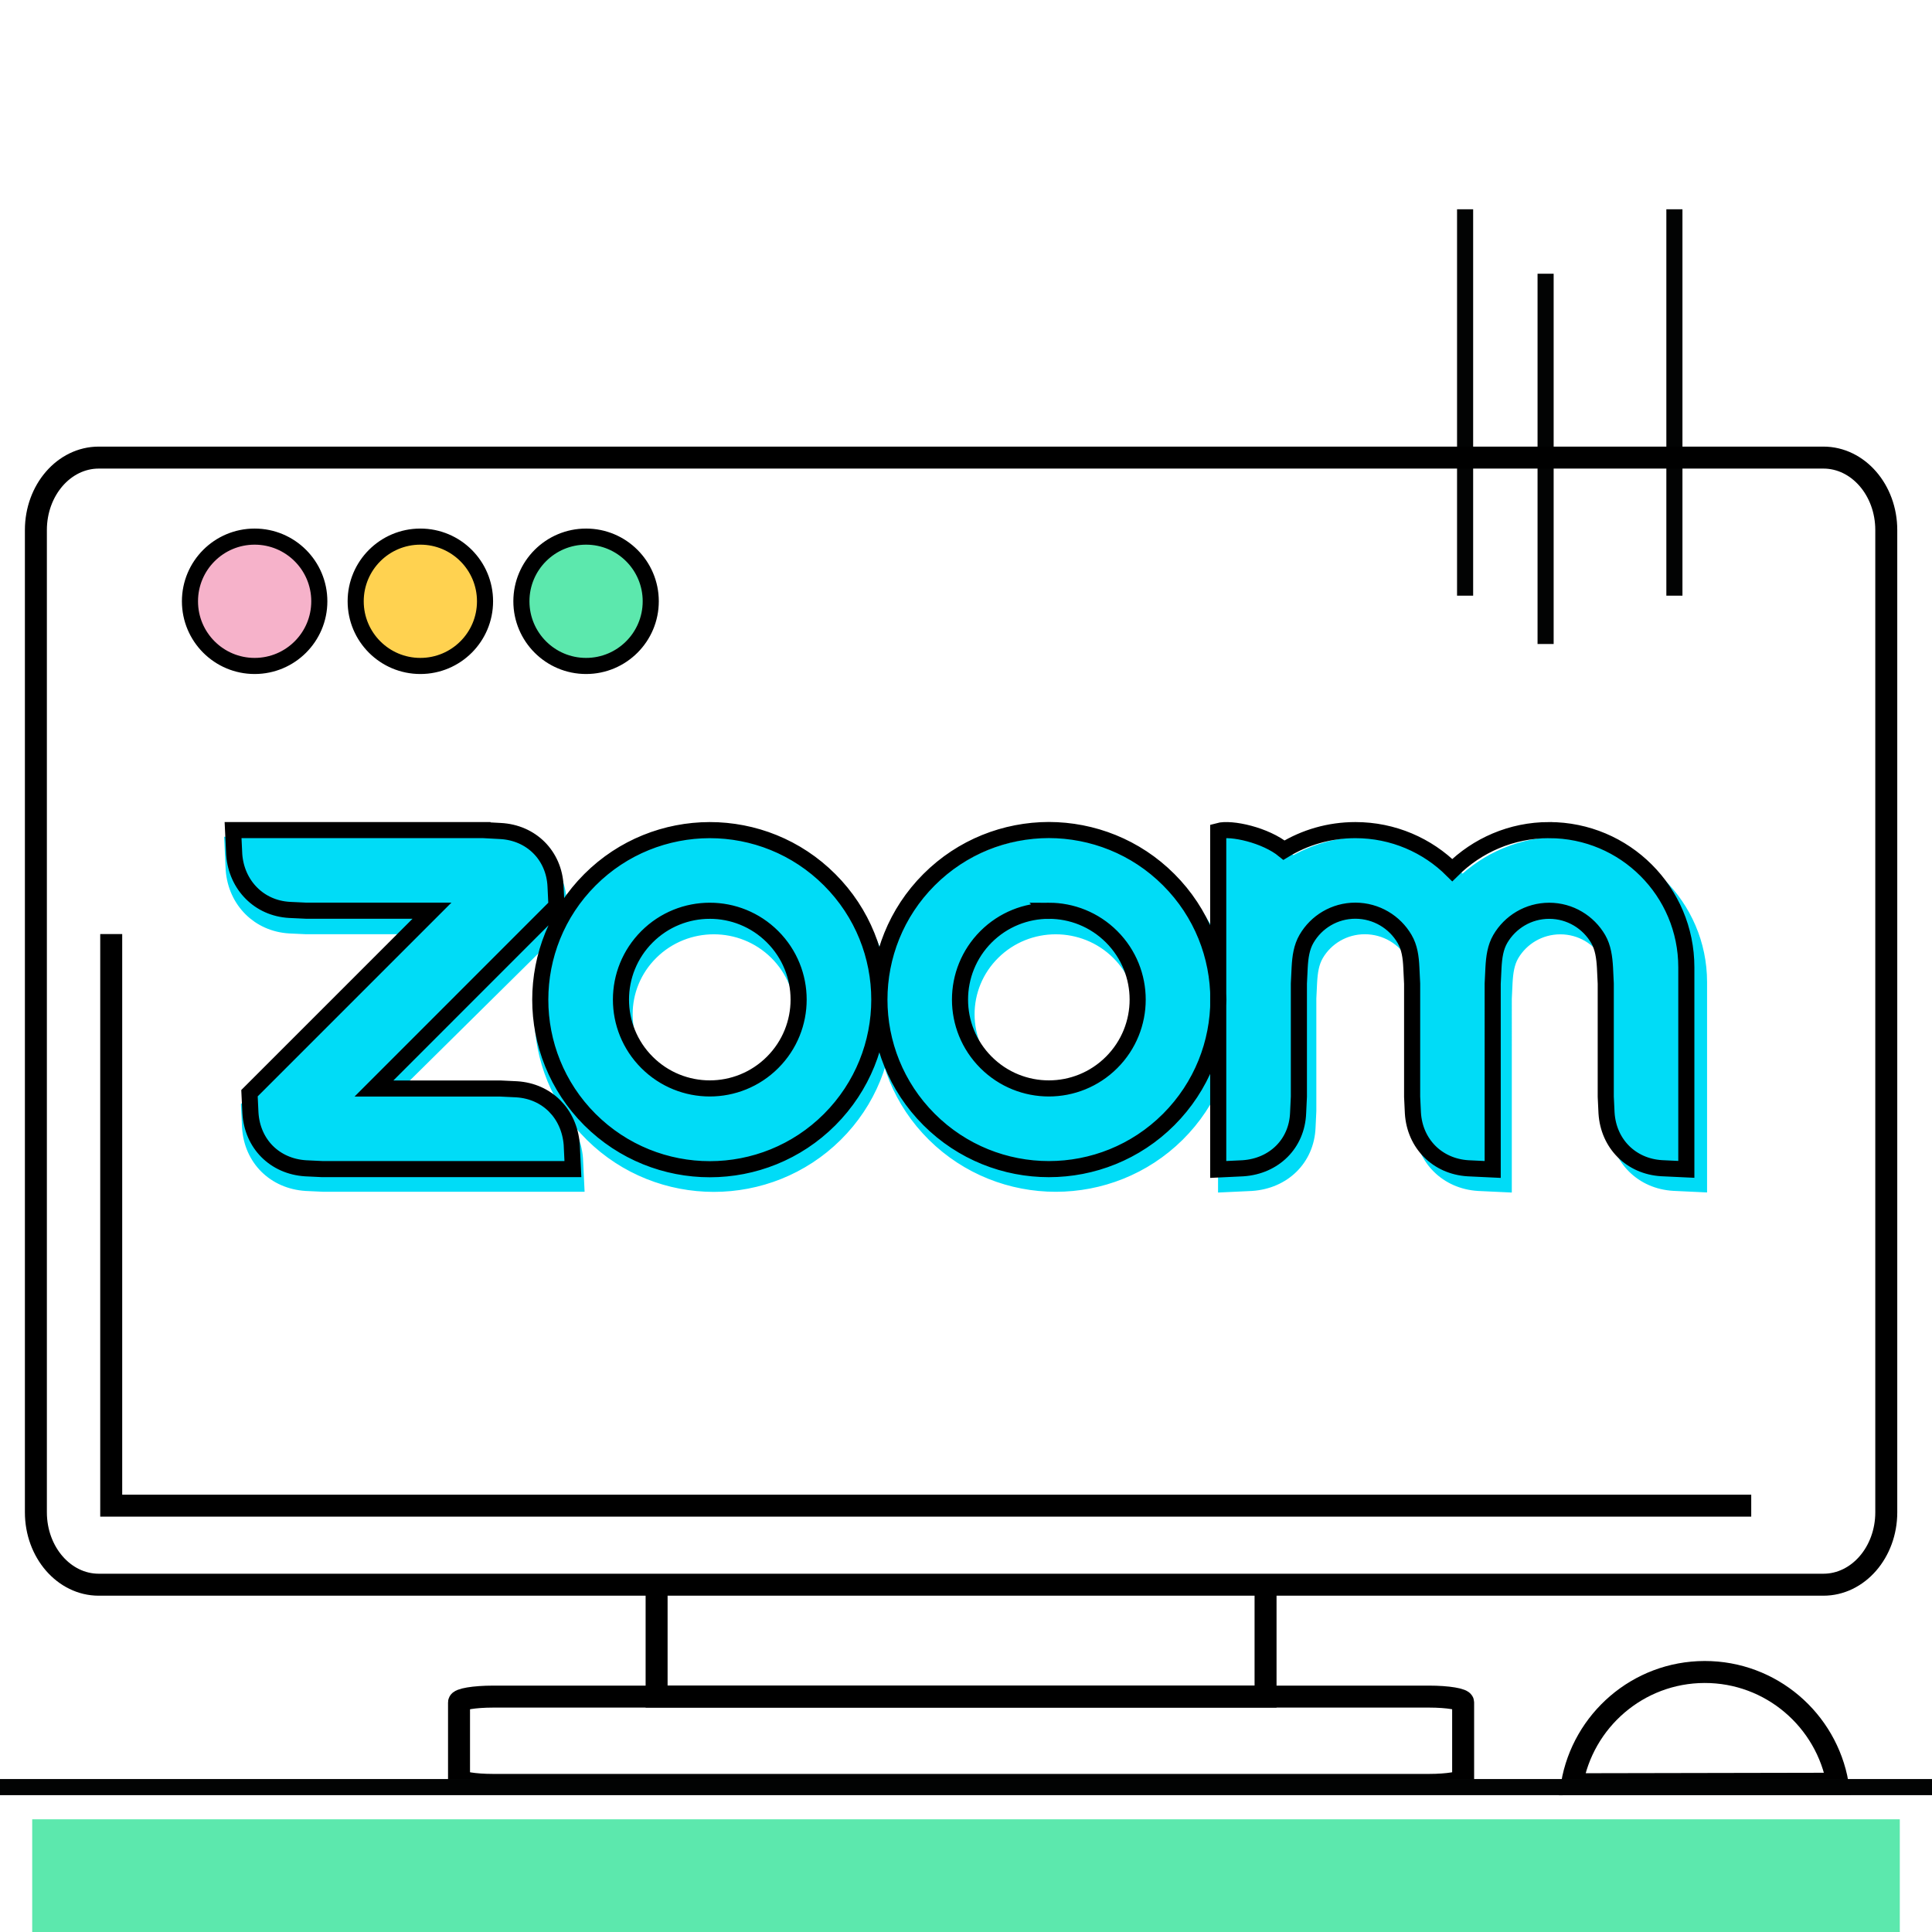 <svg xmlns="http://www.w3.org/2000/svg" xmlns:xlink="http://www.w3.org/1999/xlink" width="120" height="120" viewBox="0 0 120 120">
    <defs>
        <path id="prefix__a" d="M0 74H120V83H0z"/>
    </defs>
    <g fill="none" fill-rule="evenodd">
        <g transform="matrix(1 0 0 -1 2 120)">
            <path stroke="#020303" stroke-linejoin="bevel" d="M89 83L89 107M94 80L94 103M102 83L102 107"/>
            <path fill="#5CE8AD" d="M0 0H116V7H0z"/>
            <circle cx="34.402" cy="82.653" r="4.017" fill="#5CE8AD" fill-rule="nonzero" stroke="#000" stroke-linejoin="round"/>
            <circle cx="24.109" cy="82.653" r="4.017" fill="#FFD250" fill-rule="nonzero" stroke="#000" stroke-linejoin="round"/>
            <circle cx="13.816" cy="82.653" r="4.017" fill="#F6B2CA" fill-rule="nonzero" stroke="#000" stroke-linejoin="round"/>
        </g>
        <g transform="translate(0 28)">
            <path stroke="#000" stroke-width="1.365" d="M113.255.422H6.134c-2.157 0-3.905 2.015-3.905 4.5v61.007c0 2.486 1.748 4.5 3.905 4.5h107.121c2.157 0 3.905-2.014 3.905-4.5V4.922c0-2.485-1.748-4.5-3.905-4.5zM40.783 77.379L78.606 77.379 78.606 70.429 40.783 70.429z"/>
            <mask id="prefix__b" fill="#fff">
                <use xlink:href="#prefix__a"/>
            </mask>
            <path stroke="#000" stroke-width="1.365" d="M30.631 82.864c-1.17 0-2.12-.158-2.12-.352v-4.78c0-.194.95-.353 2.12-.353H88.76c1.17 0 2.118.159 2.118.353v4.78c0 .194-.948.352-2.118.352H30.63z" mask="url(#prefix__b)"/>
            <path stroke="#000" stroke-width="1.365" d="M6.908 30.016L6.908 65.52 108.772 65.52M114.14 82.79c-.69-3.949-4.13-6.947-8.266-6.94-4.135.009-7.562 3.02-8.238 6.972l16.504-.032z"/>
            <path stroke="#020303" stroke-linejoin="bevel" d="M60 23L60 143" transform="rotate(90 60 83)"/>
        </g>
        <g>
            <path fill="#00DCF7" stroke="#00DCF7" stroke-width="1.03" d="M29.328.49c2.73 0 5.447 1.03 7.521 3.08 2.077 2.051 3.115 4.742 3.115 7.432 0 2.69-1.038 5.382-3.115 7.438-2.074 2.05-4.793 3.075-7.513 3.075-2.72 0-5.44-1.025-7.518-3.075-2.076-2.053-3.114-4.743-3.114-7.433 0-2.69 1.038-5.382 3.114-7.438C23.893 1.52 26.61.497 29.328.491zm.006 5.026c-1.422 0-2.844.536-3.929 1.609-1.083 1.07-1.625 2.471-1.625 3.874 0 1.402.542 2.803 1.625 3.873 1.085 1.073 2.507 1.609 3.929 1.609 1.422 0 2.843-.536 3.929-1.609 1.083-1.07 1.625-2.471 1.625-3.873 0-1.403-.542-2.804-1.625-3.874-1.086-1.073-2.507-1.609-3.93-1.609zM50.574.485c2.723.006 5.44 1.029 7.514 3.078 2.076 2.052 3.114 4.743 3.114 7.433 0 2.69-1.038 5.382-3.114 7.438-2.075 2.05-4.794 3.075-7.513 3.075-2.72 0-5.438-1.025-7.512-3.075-2.077-2.052-3.115-4.743-3.115-7.433 0-2.69 1.038-5.382 3.115-7.438 2.074-2.05 4.79-3.072 7.51-3.078zm-.002 5.031c-1.422 0-2.844.536-3.929 1.609-1.083 1.07-1.625 2.471-1.625 3.874 0 1.402.542 2.803 1.625 3.873 1.085 1.073 2.507 1.609 3.93 1.609 1.42 0 2.843-.536 3.928-1.609 1.083-1.07 1.625-2.471 1.625-3.873 0-1.403-.542-2.804-1.625-3.874-1.085-1.073-2.507-1.609-3.929-1.609zM15.185.491H-.54l.074 1.544c.075.953.47 1.786 1.084 2.393.605.599 1.427.981 2.383 1.036l1.032.048h7.862L.489 16.783l.059 1.226c.06.973.443 1.8 1.051 2.404.606.6 1.438.983 2.413 1.045l1.035.048H20.77l-.074-1.545c-.079-.965-.469-1.793-1.078-2.396-.603-.595-1.423-.973-2.387-1.032l-1.034-.048H8.335L19.74 5.208l-.059-1.226c-.045-.967-.43-1.8-1.042-2.404-.612-.604-1.454-.985-2.43-1.033L15.186.49zm66.725 0c-2.37 0-4.511.948-6.066 2.473C74.288 1.434 72.14.491 69.776.491c-1.64 0-3.171.452-4.472 1.237C64.143.793 61.985.318 61.17.548v20.983l1.559-.073c.984-.065 1.831-.448 2.442-1.051.608-.602.987-1.425 1.026-2.39l.048-1.01v-6.998l.048-.99c.036-.66.12-1.25.427-1.775.613-1.04 1.75-1.732 3.055-1.732 1.314.005 2.459.703 3.073 1.745.307.518.39 1.112.421 1.768l.048.99v6.997l.048 1.01c.06.961.448 1.789 1.06 2.393.607.6 1.44.984 2.406 1.043l1.555.073V10.015l.047-.99c.037-.649.12-1.254.427-1.773.613-1.036 1.75-1.734 3.055-1.734 1.305 0 2.448.704 3.061 1.745.302.517.385 1.123.422 1.767l.047.979v6.997l.049 1.01c.06.964.447 1.793 1.06 2.398.607.6 1.44.983 2.408 1.038l1.552.073V9c0-2.351-.964-4.479-2.522-6.019-1.557-1.538-3.708-2.49-6.083-2.49z" transform="translate(15 52)"/>
            <path stroke="#000" d="M29.08-.44c2.705 0 5.398 1.03 7.453 3.086 2.055 2.055 3.083 4.749 3.083 7.444 0 2.695-1.028 5.39-3.083 7.449-2.055 2.055-4.75 3.083-7.444 3.083-2.695 0-5.39-1.028-7.45-3.083-2.055-2.056-3.082-4.75-3.082-7.445 0-2.694 1.027-5.39 3.083-7.448C23.695.59 26.387-.434 29.08-.44zm.006 5.009c-1.411 0-2.823.539-3.9 1.616-1.078 1.078-1.617 2.49-1.617 3.901 0 1.412.539 2.824 1.616 3.901 1.078 1.078 2.49 1.617 3.901 1.617 1.412 0 2.824-.54 3.901-1.617 1.078-1.077 1.617-2.489 1.617-3.9 0-1.413-.539-2.824-1.617-3.902-1.077-1.077-2.489-1.616-3.9-1.616zm21.06-5.015c2.699.006 5.391 1.03 7.446 3.086 2.055 2.055 3.083 4.75 3.083 7.444 0 2.695-1.028 5.39-3.083 7.449-2.055 2.055-4.75 3.083-7.444 3.083s-5.388-1.028-7.443-3.083c-2.056-2.056-3.083-4.75-3.083-7.445 0-2.694 1.027-5.39 3.083-7.448C44.76.584 47.452-.44 50.147-.446zm0 5.015c-1.412 0-2.824.539-3.902 1.616-1.077 1.078-1.616 2.49-1.616 3.901 0 1.412.539 2.824 1.616 3.901 1.078 1.078 2.49 1.617 3.901 1.617 1.412 0 2.824-.54 3.901-1.617 1.078-1.077 1.617-2.489 1.617-3.9 0-1.413-.539-2.824-1.617-3.902-1.077-1.077-2.489-1.616-3.9-1.616zm-35.09-5.01H-.524l.073 1.532c.074.95.463 1.782 1.07 2.388.598.6 1.411.982 2.357 1.037L4 4.564h7.832L.496 15.9l.058 1.22c.059.972.438 1.797 1.037 2.4.6.601 1.423.983 2.388 1.045l1.025.049h15.58l-.073-1.532c-.078-.963-.463-1.79-1.064-2.392-.597-.596-1.408-.974-2.362-1.032l-1.024-.049H8.228l11.336-11.34-.058-1.221c-.045-.965-.425-1.796-1.029-2.4-.605-.605-1.438-.985-2.403-1.033L15.056-.44zm66.163 0c-2.35 0-4.474.953-6.015 2.485C73.662.507 71.532-.44 69.187-.44c-1.626 0-3.145.453-4.435 1.242C63.61-.133 61.48-.61 60.666-.385v21.022l1.534-.073c.974-.064 1.812-.448 2.417-1.052.6-.6.974-1.42 1.011-2.385l.048-1.013V9.092l.048-.993c.036-.666.12-1.261.427-1.79.609-1.047 1.74-1.745 3.036-1.745 1.307.005 2.445.709 3.055 1.757.307.523.39 1.122.42 1.784l.048.993v7.022l.048 1.012c.059.96.442 1.786 1.045 2.39.601.6 1.425.984 2.381 1.042l1.53.073V9.098l.048-.993c.036-.655.119-1.265.425-1.789.61-1.042 1.74-1.746 3.038-1.746 1.298 0 2.434.71 3.043 1.757.3.522.384 1.133.421 1.782l.047.983v7.022l.048 1.012c.06.963.442 1.79 1.045 2.394.602.601 1.426.983 2.383 1.039l1.529.072V8.081c0-2.354-.954-4.484-2.496-6.025C85.703.513 83.572-.44 81.22-.44z" transform="translate(15 52)"/>
        </g>
    </g>
</svg>

